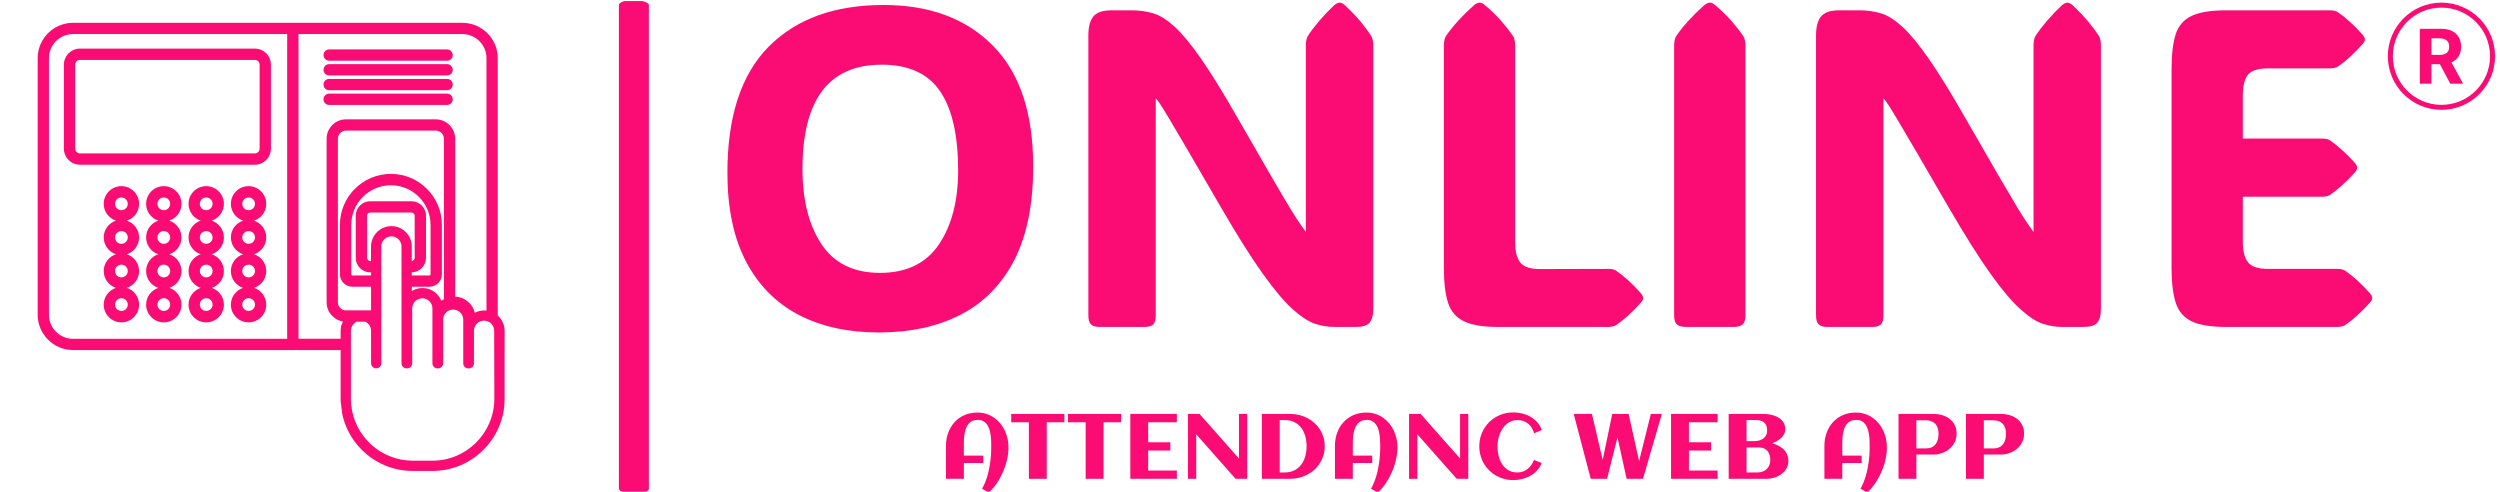 <svg xmlns="http://www.w3.org/2000/svg" version="1.1" xmlns:xlink="http://www.w3.org/1999/xlink" xmlns:svgjs="http://svgjs.dev/svgjs" width="1500" height="295" viewBox="0 0 1500 295"><g transform="matrix(1,0,0,1,-0.909,0.633)"><svg viewBox="0 0 396 78" data-background-color="#e5f141" preserveAspectRatio="xMidYMid meet" height="295" width="1500" xmlns="http://www.w3.org/2000/svg" xmlns:xlink="http://www.w3.org/1999/xlink"><g id="tight-bounds" transform="matrix(1,0,0,1,0.24,-0.167)"><svg viewBox="0 0 395.52 78.335" height="78.335" width="395.52"><g><svg viewBox="0 0 557.853 110.486" height="78.335" width="395.52"><g><rect width="6.712" height="110.486" x="138.05" y="0" fill="#fa0c74" opacity="1" stroke-width="0" stroke="transparent" fill-opacity="1" class="rect-qz-0" data-fill-palette-color="secondary" rx="1%" id="qz-0" data-palette-color="#fa0c74"></rect></g><g transform="matrix(1,0,0,1,162.333,0.275)"><svg viewBox="0 0 395.52 109.936" height="109.936" width="395.52"><g id="textblocktransform"><svg viewBox="0 0 395.52 109.936" height="109.936" width="395.52" id="textblock"><g><svg viewBox="0 0 395.52 74.43" height="74.43" width="395.52"><g transform="matrix(1,0,0,1,0,0)"><svg width="395.52" viewBox="2.2 -35.86 195.45 36.47" height="74.43" data-palette-color="#fa0c74"><g transform="matrix(1,0,0,1,0,0)"><g><svg width="4.783" viewBox="3.16 -36.36 28.68 36.36" height="6.065" data-palette-color="#fa0c74" id="scriptelement" x="189.331" y="-32.966"><path d="M10.85 0L3.16 0 3.16-36.36 17.51-36.36Q21.63-36.36 24.55-34.9 27.47-33.43 29-30.76 30.54-28.09 30.54-24.49L30.54-24.49Q30.54-20.86 28.98-18.26 27.41-15.66 24.46-14.28 21.5-12.89 17.31-12.89L17.31-12.89 7.71-12.89 7.71-19.07 16.07-19.07Q18.27-19.07 19.73-19.67 21.18-20.28 21.9-21.48 22.62-22.69 22.62-24.49L22.62-24.49Q22.62-26.3 21.9-27.54 21.18-28.78 19.72-29.43 18.25-30.08 16.03-30.08L16.03-30.08 10.85-30.08 10.85 0ZM14.51-16.55L22.8-16.55 31.84 0 23.35 0 14.51-16.55Z" opacity="1" transform="matrix(1,0,0,1,0,0)" fill="#fa0c74" class="undefined-123" data-fill-palette-color="primary" id="yy-123"></path></svg></g></g><path d="M185.796-29.933C185.796-33.206 188.449-35.86 191.723-35.86 194.996-35.86 197.65-33.206 197.65-29.933 197.65-26.659 194.996-24.006 191.723-24.006 188.449-24.006 185.796-26.659 185.796-29.933ZM191.723-24.558C194.691-24.558 197.097-26.965 197.097-29.933 197.097-32.901 194.691-35.307 191.723-35.307 188.755-35.307 186.348-32.901 186.348-29.933 186.348-26.965 188.755-24.558 191.723-24.558Z" fill="#fa0c74" id="scriptcircle" data-fill-palette-color="primary"></path><g class="wordmark-text-0" data-fill-palette-color="primary" id="text-0"><path d="M18.92 0.61L18.92 0.61Q13.84 0.61 10.08-1.34 6.32-3.3 4.26-7.23 2.2-11.16 2.2-17.04L2.2-17.04Q2.2-26.39 6.76-30.99 11.33-35.6 19.48-35.6L19.48-35.6Q27.12-35.6 31.57-31.09 36.01-26.59 36.01-17.75L36.01-17.75Q36.01-11.5 33.94-7.43 31.86-3.37 28.03-1.38 24.19 0.61 18.92 0.61ZM19.07-5.98L19.07-5.98Q23.46-5.98 25.59-9.13 27.71-12.28 27.71-17.31L27.71-17.31Q27.71-23.14 25.71-26.07 23.71-29 19.26-29L19.26-29Q10.5-29 10.5-17.46L10.5-17.46Q10.5-12.3 12.61-9.14 14.72-5.98 19.07-5.98ZM49.56-25.29L49.56-1.29Q49.56-0.56 49.28-0.28 49 0 48.29 0L48.29 0 43.38 0Q42.7 0 42.4-0.28 42.11-0.56 42.11-1.29L42.11-1.29 42.11-32.23Q42.11-33.67 42.67-34.34 43.23-35.01 44.65-35.01L44.65-35.01 46.92-35.01Q48.17-35.01 49.28-34.68 50.39-34.35 51.65-33.2 52.9-32.06 54.58-29.65 56.25-27.25 58.62-23.1L58.62-23.1Q60.89-19.14 62.27-16.77 63.64-14.4 64.4-13.16 65.16-11.91 65.54-11.38 65.92-10.84 66.16-10.5L66.16-10.5 66.16-31.1Q66.16-31.81 66.38-32.18L66.38-32.18Q67.43-33.79 69.28-35.57L69.28-35.57Q69.65-35.86 69.89-35.86L69.89-35.86Q70.16-35.86 70.48-35.57L70.48-35.57Q71.48-34.64 72.18-33.8 72.87-32.96 73.39-32.18L73.39-32.18Q73.61-31.79 73.61-31.1L73.61-31.1 73.61-2.03Q73.61-0.93 73.19-0.46 72.78 0 71.68 0L71.68 0 69.33 0Q68.28 0 67.19-0.35 66.09-0.71 64.69-1.97 63.3-3.22 61.4-5.88 59.49-8.54 56.81-13.16L56.81-13.16Q54.54-17.09 53.18-19.41 51.83-21.73 51.12-22.91 50.41-24.1 50.1-24.57 49.78-25.05 49.56-25.29L49.56-25.29ZM99.58 0L87.45 0Q84.93 0 83.63-0.63 82.32-1.27 81.87-2.71 81.42-4.15 81.42-6.54L81.42-6.54 81.42-31.1Q81.42-31.81 81.66-32.18L81.66-32.18Q82.76-33.79 84.74-35.57L84.74-35.57Q85.1-35.86 85.37-35.86L85.37-35.86Q85.66-35.86 85.98-35.57L85.98-35.57Q87.06-34.64 87.79-33.8 88.52-32.96 89.06-32.18L89.06-32.18Q89.3-31.79 89.3-31.1L89.3-31.1 89.3-9.45Q89.3-7.81 89.89-7.1 90.47-6.4 92.08-6.4L92.08-6.4 99.58-6.42Q100.17-6.42 100.46-6.23L100.46-6.23Q101.09-5.79 101.78-5.18 102.46-4.57 103.22-3.71L103.22-3.71Q103.46-3.39 103.46-3.2L103.46-3.2Q103.46-2.98 103.22-2.71L103.22-2.71Q102.46-1.86 101.78-1.25 101.09-0.63 100.46-0.2L100.46-0.2Q100.12 0 99.58 0L99.58 0ZM114.76-31.1L114.76-1.29Q114.76-0.56 114.46-0.28 114.15 0 113.42 0L113.42 0 108.22 0Q107.49 0 107.18-0.28 106.88-0.56 106.88-1.29L106.88-1.29 106.88-31.1Q106.88-31.81 107.12-32.18L107.12-32.18Q108.22-33.79 110.2-35.57L110.2-35.57Q110.56-35.86 110.83-35.86L110.83-35.86Q111.13-35.86 111.44-35.57L111.44-35.57Q112.52-34.64 113.25-33.8 113.98-32.96 114.52-32.18L114.52-32.18Q114.76-31.79 114.76-31.1L114.76-31.1ZM130.02-25.29L130.02-1.29Q130.02-0.56 129.74-0.28 129.46 0 128.75 0L128.75 0 123.84 0Q123.16 0 122.87-0.28 122.57-0.56 122.57-1.29L122.57-1.29 122.57-32.23Q122.57-33.67 123.13-34.34 123.7-35.01 125.11-35.01L125.11-35.01 127.38-35.01Q128.63-35.01 129.74-34.68 130.85-34.35 132.11-33.2 133.36-32.06 135.04-29.65 136.71-27.25 139.08-23.1L139.08-23.1Q141.35-19.14 142.73-16.77 144.11-14.4 144.86-13.16 145.62-11.91 146-11.38 146.38-10.84 146.62-10.5L146.62-10.5 146.62-31.1Q146.62-31.81 146.84-32.18L146.84-32.18Q147.89-33.79 149.75-35.57L149.75-35.57Q150.11-35.86 150.36-35.86L150.36-35.86Q150.62-35.86 150.94-35.57L150.94-35.57Q151.94-34.64 152.64-33.8 153.33-32.96 153.85-32.18L153.85-32.18Q154.07-31.79 154.07-31.1L154.07-31.1 154.07-2.03Q154.07-0.93 153.65-0.46 153.24 0 152.14 0L152.14 0 149.79 0Q148.74 0 147.65-0.35 146.55-0.71 145.16-1.97 143.76-3.22 141.86-5.88 139.96-8.54 137.27-13.16L137.27-13.16Q135-17.09 133.64-19.41 132.29-21.73 131.58-22.91 130.87-24.1 130.56-24.57 130.24-25.05 130.02-25.29L130.02-25.29ZM180.19 0L167.91 0Q165.39 0 164.09-0.63 162.78-1.27 162.33-2.71 161.88-4.15 161.88-6.54L161.88-6.54 161.88-28.47Q161.88-30.91 162.33-32.34 162.78-33.76 164.09-34.39 165.39-35.01 167.91-35.01L167.91-35.01 179.38-35.01Q179.97-35.01 180.26-34.81L180.26-34.81Q180.9-34.38 181.58-33.76 182.26-33.15 183.02-32.3L183.02-32.3Q183.26-31.98 183.26-31.79L183.26-31.79Q183.26-31.57 183.02-31.3L183.02-31.3Q182.26-30.44 181.58-29.83 180.9-29.22 180.26-28.78L180.26-28.78Q179.92-28.59 179.38-28.59L179.38-28.59 172.55-28.59Q170.93-28.59 170.35-27.91 169.76-27.22 169.76-25.56L169.76-25.56 169.76-20.83 178.53-20.83Q179.11-20.83 179.41-20.63L179.41-20.63Q180.04-20.19 180.72-19.58 181.41-18.97 182.17-18.12L182.17-18.12Q182.41-17.8 182.41-17.6L182.41-17.6Q182.41-17.38 182.17-17.11L182.17-17.11Q181.41-16.26 180.72-15.65 180.04-15.04 179.41-14.6L179.41-14.6Q179.06-14.4 178.53-14.4L178.53-14.4 169.76-14.4 169.76-9.47Q169.76-7.84 170.35-7.13 170.93-6.42 172.55-6.42L172.55-6.42 180.19-6.42Q180.77-6.42 181.07-6.23L181.07-6.23Q181.7-5.79 182.38-5.18 183.07-4.57 183.83-3.71L183.83-3.71Q184.07-3.39 184.07-3.2L184.07-3.2Q184.07-2.98 183.83-2.71L183.83-2.71Q183.07-1.86 182.38-1.25 181.7-0.63 181.07-0.2L181.07-0.2Q180.72 0 180.19 0L180.19 0Z" fill="#fa0c74" data-fill-palette-color="primary"></path></g></svg></g></svg></g><g transform="matrix(1,0,0,1,48.887,92.001)"><svg viewBox="0 0 241.267 17.935" height="17.935" width="241.267"><g transform="matrix(1,0,0,1,0,0)"><svg width="241.267" viewBox="3.56 -35.99 584.56 43.46" height="17.935" data-palette-color="#fa0c74"><path d="M37.45-16.82L37.45-16.82 37.45-16.36Q37.4-14.31 37.02-12.11 36.65-9.91 35.96-7.71 35.28-5.52 34.33-3.37 33.37-1.22 32.19 0.74 31.01 2.71 29.64 4.43 28.27 6.15 26.76 7.47L26.76 7.47 23.12 5.37Q23.97 3.93 24.67 2.23 25.37 0.54 25.93-1.32 26.49-3.17 26.89-5.13 27.29-7.08 27.56-9.01 27.83-10.94 27.97-12.81 28.1-14.67 28.1-16.36L28.1-16.36Q28.1-17.68 28.09-19.35 28.08-21.02 27.89-22.75 27.71-24.49 27.29-26.14 26.88-27.78 26.06-29.08 25.24-30.37 23.96-31.15 22.68-31.93 20.78-31.93L20.78-31.93Q19.09-31.93 17.88-31.36 16.67-30.79 15.83-29.82 14.99-28.86 14.49-27.59 13.99-26.32 13.71-24.91 13.43-23.51 13.34-22.08 13.26-20.65 13.26-19.38L13.26-19.38 13.26-12.57 23.78-12.57 23.78-8.54 13.26-8.54 13.26 0 3.56 0 3.56-17.87Q3.56-21.7 4.79-25 6.01-28.3 8.24-30.73 10.47-33.15 13.61-34.53 16.75-35.91 20.61-35.91L20.61-35.91Q23.22-35.91 25.5-35.17 27.78-34.42 29.66-33.12 31.54-31.81 33.02-30.02 34.5-28.22 35.49-26.1 36.47-23.97 36.99-21.61 37.5-19.24 37.45-16.82ZM58.2-30.66L58.2 0 48.51 0 48.51-30.66 38.94-30.66 38.94-35.16 67.77-35.16 67.77-30.66 58.2-30.66ZM88.98-30.66L88.98 0 79.29 0 79.29-30.66 69.72-30.66 69.72-35.16 98.55-35.16 98.55-30.66 88.98-30.66ZM128.75-4.49L128.75 0 103.51 0 103.51-35.16 128.75-35.16 128.75-30.66 113.2-30.66 113.2-19.8 125.21-19.8 125.21-15.33 113.2-15.33 113.2-4.49 128.75-4.49ZM139.25-24.12L139.25 0 134.76 0 134.76-35.16 141.05-35.16 162.42-11.01 162.42-35.16 166.88-35.16 166.88 0 160.59 0 139.25-24.12ZM208.92-17.63L208.92-17.63Q208.92-15.06 208.24-12.76 207.56-10.45 206.32-8.5 205.09-6.54 203.38-4.97 201.67-3.39 199.61-2.29 197.55-1.2 195.19-0.6 192.83 0 190.34 0L190.34 0 174.84 0 174.84-35.16 190.34-35.16Q192.83-35.16 195.18-34.57 197.52-33.98 199.58-32.9 201.65-31.81 203.37-30.25 205.09-28.69 206.32-26.75 207.56-24.8 208.24-22.5 208.92-20.19 208.92-17.63ZM199.08-17.63L199.08-17.63Q199.08-20.48 198.39-23.06 197.69-25.63 196.23-27.59 194.76-29.54 192.5-30.69 190.25-31.84 187.1-31.84L187.1-31.84 184.53-31.84 184.53-3.42 187.1-3.42Q190.2-3.42 192.46-4.58 194.71-5.74 196.19-7.7 197.67-9.67 198.38-12.23 199.08-14.79 199.08-17.63ZM248.35-16.82L248.35-16.82 248.35-16.36Q248.3-14.31 247.92-12.11 247.54-9.91 246.86-7.71 246.18-5.52 245.22-3.37 244.27-1.22 243.09 0.74 241.9 2.71 240.54 4.43 239.17 6.15 237.66 7.47L237.66 7.47 234.02 5.37Q234.87 3.93 235.57 2.23 236.26 0.54 236.83-1.32 237.39-3.17 237.79-5.13 238.19-7.08 238.46-9.01 238.73-10.94 238.86-12.81 239-14.67 239-16.36L239-16.36Q239-17.68 238.99-19.35 238.97-21.02 238.79-22.75 238.61-24.49 238.19-26.14 237.78-27.78 236.96-29.08 236.14-30.37 234.86-31.15 233.58-31.93 231.67-31.93L231.67-31.93Q229.99-31.93 228.78-31.36 227.57-30.79 226.73-29.82 225.89-28.86 225.39-27.59 224.89-26.32 224.61-24.91 224.33-23.51 224.24-22.08 224.15-20.65 224.15-19.38L224.15-19.38 224.15-12.57 234.68-12.57 234.68-8.54 224.15-8.54 224.15 0 214.46 0 214.46-17.87Q214.46-21.7 215.68-25 216.9-28.3 219.14-30.73 221.37-33.15 224.51-34.53 227.65-35.91 231.5-35.91L231.5-35.91Q234.12-35.91 236.4-35.17 238.68-34.42 240.56-33.12 242.44-31.81 243.92-30.02 245.4-28.22 246.38-26.1 247.37-23.97 247.89-21.61 248.4-19.24 248.35-16.82ZM259.14-24.12L259.14 0 254.65 0 254.65-35.16 260.94-35.16 282.31-11.01 282.31-35.16 286.77-35.16 286.77 0 280.48 0 259.14-24.12ZM326.66-26.44L326.66-26.44 322.49-24.68Q322-26.27 321.18-27.59 320.37-28.91 319.23-29.85 318.1-30.79 316.65-31.31 315.21-31.84 313.51-31.84L313.51-31.84Q311.67-31.84 310.15-31.24 308.62-30.64 307.41-29.59 306.21-28.54 305.3-27.15 304.4-25.76 303.79-24.18 303.18-22.61 302.89-20.92 302.59-19.24 302.59-17.63L302.59-17.63Q302.59-15.06 303.19-12.52 303.79-9.99 305.09-7.96 306.4-5.93 308.48-4.68 310.55-3.42 313.51-3.42L313.51-3.42Q315.07-3.42 316.46-3.94 317.85-4.47 318.99-5.38 320.12-6.3 320.98-7.54 321.83-8.79 322.34-10.23L322.34-10.23 326.57-8.54Q325.64-6.23 324.03-4.48 322.42-2.73 320.35-1.59 318.29-0.44 315.93 0.13 313.58 0.71 311.19 0.71L311.19 0.71Q308.6 0.71 306.22 0.07 303.84-0.56 301.79-1.73 299.74-2.91 298.06-4.57 296.39-6.23 295.21-8.25 294.02-10.28 293.38-12.66 292.73-15.04 292.73-17.63L292.73-17.63Q292.73-20.21 293.38-22.6 294.02-24.98 295.21-27.01 296.39-29.05 298.06-30.71 299.74-32.37 301.79-33.54 303.84-34.72 306.22-35.35 308.6-35.99 311.19-35.99L311.19-35.99Q313.68-35.99 316.06-35.4 318.44-34.81 320.49-33.63 322.54-32.45 324.14-30.65 325.74-28.86 326.66-26.44ZM367.65-22.46L362.01 0 353.15 0 343.92-35.16 353.81-35.16 359.64-10.21 364.82-35.16 373.71-35.16 379.37-9.57 385.74-35.16 391.72-35.16 381.49 0 372.61 0 367.65-22.46ZM421.95-4.49L421.95 0 396.7 0 396.7-35.16 421.95-35.16 421.95-30.66 406.39-30.66 406.39-19.8 418.41-19.8 418.41-15.33 406.39-15.33 406.39-4.49 421.95-4.49ZM460.32-9.55L460.32-9.55Q460.32-8.06 459.83-6.76 459.35-5.47 458.49-4.41 457.64-3.34 456.5-2.51 455.37-1.68 454.06-1.12 452.75-0.56 451.36-0.28 449.97 0 448.63 0L448.63 0 427.95 0 427.95-35.16 446.85-35.16Q448.09-35.16 449.46-34.97 450.82-34.79 452.13-34.4 453.44-34.01 454.62-33.37 455.8-32.74 456.7-31.82 457.59-30.91 458.11-29.71 458.64-28.52 458.64-26.98L458.64-26.98Q458.64-25.51 458.05-24.32 457.47-23.12 456.48-22.18 455.49-21.24 454.21-20.52 452.92-19.8 451.51-19.26L451.51-19.26Q453.29-18.77 454.89-17.97 456.49-17.16 457.7-15.99 458.91-14.82 459.61-13.22 460.32-11.62 460.32-9.55ZM448.8-26.12L448.8-26.12Q448.8-29.1 447.22-30.47 445.65-31.84 442.74-31.84L442.74-31.84 437.64-31.84 437.64-20.43 441.91-20.43Q443.23-20.43 444.48-20.76 445.72-21.09 446.69-21.79 447.65-22.49 448.22-23.56 448.8-24.63 448.8-26.12ZM450.51-10.16L450.51-10.16Q450.51-11.6 450.14-12.85 449.77-14.11 449.02-15.03 448.26-15.94 447.13-16.47 445.99-16.99 444.45-16.99L444.45-16.99 437.64-16.99 437.64-3.42 443.6-3.42Q445.09-3.42 446.36-3.91 447.63-4.39 448.55-5.27 449.48-6.15 449.99-7.4 450.51-8.64 450.51-10.16ZM513.73-16.82L513.73-16.82 513.73-16.36Q513.69-14.31 513.31-12.11 512.93-9.91 512.25-7.71 511.56-5.52 510.61-3.37 509.66-1.22 508.47 0.74 507.29 2.71 505.92 4.43 504.55 6.15 503.04 7.47L503.04 7.47 499.4 5.37Q500.26 3.93 500.95 2.23 501.65 0.54 502.21-1.32 502.77-3.17 503.18-5.13 503.58-7.08 503.85-9.01 504.12-10.94 504.25-12.81 504.38-14.67 504.38-16.36L504.38-16.36Q504.38-17.68 504.37-19.35 504.36-21.02 504.18-22.75 503.99-24.49 503.58-26.14 503.16-27.78 502.35-29.08 501.53-30.37 500.25-31.15 498.96-31.93 497.06-31.93L497.06-31.93Q495.38-31.93 494.17-31.36 492.96-30.79 492.12-29.82 491.27-28.86 490.77-27.59 490.27-26.32 489.99-24.91 489.71-23.51 489.63-22.08 489.54-20.65 489.54-19.38L489.54-19.38 489.54-12.57 500.06-12.57 500.06-8.54 489.54-8.54 489.54 0 479.85 0 479.85-17.87Q479.85-21.7 481.07-25 482.29-28.3 484.52-30.73 486.76-33.15 489.89-34.53 493.03-35.91 496.89-35.91L496.89-35.91Q499.5-35.91 501.78-35.17 504.07-34.42 505.95-33.12 507.83-31.81 509.3-30.02 510.78-28.22 511.77-26.1 512.76-23.97 513.27-21.61 513.78-19.24 513.73-16.82ZM529.72-13.13L529.72 0 520.03 0 520.03-35.16 539.02-35.16Q541.49-35.16 543.75-34.5 546.01-33.84 547.74-32.51 549.47-31.18 550.51-29.16 551.55-27.15 551.55-24.44L551.55-24.44Q551.55-22.73 551.06-21.23 550.57-19.73 549.71-18.48 548.84-17.24 547.67-16.24 546.5-15.23 545.1-14.55 543.71-13.87 542.16-13.5 540.61-13.13 539.02-13.13L539.02-13.13 529.72-13.13ZM541.73-24.44L541.73-24.44Q541.73-27.83 540.01-29.77 538.29-31.71 534.83-31.71L534.83-31.71 529.72-31.71 529.72-16.46 534.83-16.46Q536.68-16.46 537.99-17.05 539.29-17.65 540.12-18.73 540.95-19.8 541.34-21.25 541.73-22.71 541.73-24.44ZM566.29-13.13L566.29 0 556.6 0 556.6-35.16 575.59-35.16Q578.06-35.16 580.32-34.5 582.58-33.84 584.31-32.51 586.04-31.18 587.08-29.16 588.12-27.15 588.12-24.44L588.12-24.44Q588.12-22.73 587.63-21.23 587.14-19.73 586.28-18.48 585.41-17.24 584.24-16.24 583.07-15.23 581.67-14.55 580.28-13.87 578.73-13.5 577.18-13.13 575.59-13.13L575.59-13.13 566.29-13.13ZM578.3-24.44L578.3-24.44Q578.3-27.83 576.58-29.77 574.86-31.71 571.4-31.71L571.4-31.71 566.29-31.71 566.29-16.46 571.4-16.46Q573.25-16.46 574.56-17.05 575.86-17.65 576.69-18.73 577.52-19.8 577.91-21.25 578.3-22.71 578.3-24.44Z" opacity="1" transform="matrix(1,0,0,1,0,0)" fill="#fa0c74" class="slogan-text-1" data-fill-palette-color="secondary" id="text-1"></path></svg></g></svg></g></svg></g></svg></g><g transform="matrix(1,0,0,1,0,5.105)"><svg viewBox="0 0 120.478 100.275" height="100.275" width="120.478"><g><svg xmlns="http://www.w3.org/2000/svg" xmlns:xlink="http://www.w3.org/1999/xlink" version="1.1" x="8" y="0" viewBox="7.5 9.21 85 81.58" style="enable-background:new 0 0 100 100;" xml:space="preserve" height="100.275" width="104.478" class="icon-icon-0" data-fill-palette-color="accent" id="icon-0"><path d="M12.27 16.83v15.28c0 1.62 1.31 2.93 2.93 2.93h31.83c1.62 0 2.93-1.31 2.93-2.93V16.83c0-1.62-1.31-2.93-2.93-2.93H15.2C13.58 13.9 12.27 15.22 12.27 16.83zM14.33 16.83c0-0.48 0.39-0.87 0.87-0.87h31.83c0.48 0 0.87 0.39 0.87 0.87v15.28c0 0.48-0.39 0.87-0.87 0.87H15.2c-0.48 0-0.87-0.39-0.87-0.87V16.83z" fill="#fa0c74" data-fill-palette-color="accent"></path><path d="M25.96 42.16c0-1.77-1.44-3.22-3.22-3.22-1.77 0-3.22 1.44-3.22 3.22 0 1.42 0.93 2.63 2.22 3.06-1.28 0.42-2.22 1.63-2.22 3.06 0 1.42 0.93 2.63 2.22 3.06-1.28 0.42-2.22 1.63-2.22 3.06 0 1.42 0.93 2.63 2.22 3.06-1.28 0.42-2.22 1.63-2.22 3.06 0 1.77 1.44 3.22 3.22 3.22 1.77 0 3.22-1.44 3.22-3.22 0-1.42-0.93-2.64-2.22-3.06 1.28-0.42 2.22-1.63 2.22-3.06 0-1.42-0.93-2.63-2.22-3.06 1.28-0.42 2.22-1.63 2.22-3.06 0-1.42-0.93-2.63-2.22-3.06C25.03 44.8 25.96 43.59 25.96 42.16zM23.9 60.5c0 0.64-0.52 1.16-1.16 1.16-0.64 0-1.16-0.52-1.16-1.16 0-0.64 0.52-1.16 1.16-1.16C23.38 59.34 23.9 59.86 23.9 60.5zM23.9 54.39c0 0.64-0.52 1.16-1.16 1.16-0.64 0-1.16-0.52-1.16-1.16 0-0.64 0.52-1.16 1.16-1.16C23.38 53.23 23.9 53.75 23.9 54.39zM23.9 48.28c0 0.64-0.52 1.16-1.16 1.16-0.64 0-1.16-0.52-1.16-1.16 0-0.64 0.52-1.16 1.16-1.16C23.38 47.12 23.9 47.64 23.9 48.28zM22.74 43.32c-0.64 0-1.16-0.52-1.16-1.16 0-0.64 0.52-1.16 1.16-1.16 0.64 0 1.16 0.52 1.16 1.16C23.9 42.8 23.38 43.32 22.74 43.32z" fill="#fa0c74" data-fill-palette-color="accent"></path><path d="M33.68 42.16c0-1.77-1.44-3.22-3.22-3.22-1.77 0-3.22 1.44-3.22 3.22 0 1.42 0.93 2.63 2.21 3.06-1.28 0.42-2.21 1.63-2.21 3.06 0 1.42 0.93 2.63 2.21 3.06-1.28 0.42-2.21 1.63-2.21 3.06 0 1.42 0.93 2.63 2.22 3.06-1.28 0.42-2.22 1.63-2.22 3.06 0 1.77 1.44 3.22 3.22 3.22 1.77 0 3.22-1.44 3.22-3.22 0-1.42-0.93-2.64-2.22-3.06 1.28-0.42 2.22-1.63 2.22-3.06 0-1.42-0.93-2.63-2.22-3.06 1.28-0.42 2.22-1.63 2.22-3.06 0-1.42-0.93-2.63-2.22-3.06C32.75 44.8 33.68 43.59 33.68 42.16zM31.62 60.5c0 0.64-0.52 1.16-1.16 1.16-0.64 0-1.16-0.52-1.16-1.16 0-0.64 0.52-1.16 1.16-1.16C31.1 59.34 31.62 59.86 31.62 60.5zM31.62 54.39c0 0.64-0.52 1.16-1.16 1.16-0.64 0-1.16-0.52-1.16-1.16 0-0.64 0.52-1.16 1.16-1.16C31.1 53.23 31.62 53.75 31.62 54.39zM31.62 48.28c0 0.64-0.52 1.16-1.16 1.16-0.64 0-1.16-0.52-1.16-1.16 0-0.64 0.52-1.16 1.16-1.16C31.1 47.12 31.62 47.64 31.62 48.28zM30.46 43.32c-0.64 0-1.16-0.52-1.16-1.16 0-0.64 0.52-1.16 1.16-1.16 0.64 0 1.16 0.52 1.16 1.16C31.62 42.8 31.1 43.32 30.46 43.32z" fill="#fa0c74" data-fill-palette-color="accent"></path><path d="M41.4 42.16c0-1.77-1.44-3.22-3.22-3.22s-3.22 1.44-3.22 3.22c0 1.42 0.93 2.63 2.22 3.06-1.28 0.42-2.22 1.63-2.22 3.06 0 1.42 0.93 2.63 2.22 3.06-1.28 0.42-2.22 1.63-2.22 3.06 0 1.42 0.93 2.64 2.22 3.06-1.28 0.42-2.22 1.63-2.22 3.06 0 1.77 1.44 3.22 3.22 3.22s3.22-1.44 3.22-3.22c0-1.42-0.93-2.64-2.22-3.06 1.28-0.42 2.22-1.63 2.22-3.06 0-1.42-0.93-2.63-2.22-3.06 1.28-0.42 2.22-1.63 2.22-3.06 0-1.42-0.93-2.63-2.22-3.06C40.46 44.8 41.4 43.59 41.4 42.16zM39.34 60.5c0 0.64-0.52 1.16-1.16 1.16-0.64 0-1.16-0.52-1.16-1.16 0-0.64 0.52-1.16 1.16-1.16C38.82 59.34 39.34 59.86 39.34 60.5zM39.34 54.39c0 0.64-0.52 1.16-1.16 1.16-0.64 0-1.16-0.52-1.16-1.16 0-0.64 0.52-1.16 1.16-1.16C38.82 53.23 39.34 53.75 39.34 54.39zM39.34 48.28c0 0.64-0.52 1.16-1.16 1.16-0.64 0-1.16-0.52-1.16-1.16 0-0.64 0.52-1.16 1.16-1.16C38.82 47.12 39.34 47.64 39.34 48.28zM38.18 43.32c-0.64 0-1.16-0.52-1.16-1.16 0-0.64 0.52-1.16 1.16-1.16 0.64 0 1.16 0.52 1.16 1.16C39.34 42.8 38.82 43.32 38.18 43.32z" fill="#fa0c74" data-fill-palette-color="accent"></path><path d="M49.11 42.16c0-1.77-1.44-3.22-3.22-3.22s-3.22 1.44-3.22 3.22c0 1.42 0.93 2.63 2.22 3.06-1.28 0.42-2.22 1.63-2.22 3.06 0 1.42 0.93 2.63 2.22 3.06-1.28 0.42-2.22 1.63-2.22 3.06 0 1.42 0.93 2.64 2.22 3.06-1.28 0.42-2.22 1.63-2.22 3.06 0 1.77 1.44 3.22 3.22 3.22s3.22-1.44 3.22-3.22c0-1.42-0.93-2.64-2.22-3.06 1.28-0.42 2.22-1.63 2.22-3.06 0-1.42-0.93-2.63-2.22-3.06 1.28-0.42 2.22-1.63 2.22-3.06 0-1.42-0.93-2.63-2.22-3.06C48.18 44.8 49.11 43.59 49.11 42.16zM47.06 60.5c0 0.64-0.52 1.16-1.16 1.16-0.64 0-1.16-0.52-1.16-1.16 0-0.64 0.52-1.16 1.16-1.16C46.54 59.34 47.06 59.86 47.06 60.5zM47.06 54.39c0 0.64-0.52 1.16-1.16 1.16-0.64 0-1.16-0.52-1.16-1.16 0-0.64 0.52-1.16 1.16-1.16C46.54 53.23 47.06 53.75 47.06 54.39zM47.06 48.28c0 0.64-0.52 1.16-1.16 1.16-0.64 0-1.16-0.52-1.16-1.16 0-0.64 0.52-1.16 1.16-1.16C46.54 47.12 47.06 47.64 47.06 48.28zM45.9 43.32c-0.64 0-1.16-0.52-1.16-1.16 0-0.64 0.52-1.16 1.16-1.16 0.64 0 1.16 0.52 1.16 1.16C47.06 42.8 46.54 43.32 45.9 43.32z" fill="#fa0c74" data-fill-palette-color="accent"></path><path d="M60.56 16.11h21.47c0.57 0 1.03-0.46 1.03-1.03s-0.46-1.03-1.03-1.03H60.56c-0.57 0-1.03 0.46-1.03 1.03S59.99 16.11 60.56 16.11z" fill="#fa0c74" data-fill-palette-color="accent"></path><path d="M60.56 18.79h21.47c0.57 0 1.03-0.46 1.03-1.03s-0.46-1.03-1.03-1.03H60.56c-0.57 0-1.03 0.46-1.03 1.03S59.99 18.79 60.56 18.79z" fill="#fa0c74" data-fill-palette-color="accent"></path><path d="M60.56 21.48h21.47c0.57 0 1.03-0.46 1.03-1.03s-0.46-1.03-1.03-1.03H60.56c-0.57 0-1.03 0.46-1.03 1.03S59.99 21.48 60.56 21.48z" fill="#fa0c74" data-fill-palette-color="accent"></path><path d="M82.03 24.16c0.57 0 1.03-0.46 1.03-1.03s-0.46-1.03-1.03-1.03H60.56c-0.57 0-1.03 0.46-1.03 1.03s0.46 1.03 1.03 1.03H82.03z" fill="#fa0c74" data-fill-palette-color="accent"></path><path d="M91.25 62.5c0-0.05 0-0.1 0-0.14V15.64c0-3.55-2.89-6.43-6.43-6.43H13.93c-3.55 0-6.43 2.89-6.43 6.43v46.71c0 3.55 2.89 6.43 6.43 6.43h48.72v8.86c0 0.15 0 0.31 0.01 0.46l0.27 2.27c0.17 0.82 0.42 1.61 0.75 2.39 0.66 1.57 1.61 2.97 2.82 4.18 1.21 1.21 2.61 2.16 4.18 2.82 1.62 0.69 3.34 1.03 5.12 1.03h3.55c1.77 0 3.5-0.35 5.12-1.03 1.57-0.66 2.97-1.61 4.18-2.82 1.21-1.21 2.16-2.61 2.82-4.18 0.69-1.62 1.03-3.34 1.03-5.12V65.27c0-0.99-0.39-1.92-1.08-2.62C91.36 62.6 91.31 62.54 91.25 62.5zM52.92 66.73H13.93c-2.41 0-4.38-1.96-4.38-4.38V15.64c0-2.41 1.96-4.38 4.38-4.38h38.99V66.73zM62.65 65.28v1.44h-7.67V11.26h29.84c2.41 0 4.38 1.96 4.38 4.38v45.95c-0.13-0.01-0.27-0.02-0.4-0.02-0.62 0-1.2 0.15-1.72 0.42-0.4-1.64-1.84-2.87-3.58-2.95V30.31c0-1.95-1.59-3.53-3.53-3.53H63.63c-1.95 0-3.53 1.59-3.53 3.53v29.78c0 1.76 1.29 3.22 2.98 3.49C62.8 64.08 62.65 64.67 62.65 65.28zM63.63 61.56c-0.81 0-1.48-0.66-1.48-1.48V30.31c0-0.81 0.66-1.48 1.48-1.48h16.34c0.81 0 1.48 0.66 1.48 1.48v29.21c-0.15 0.08-0.3 0.18-0.44 0.28l-0.04 0c-0.18-0.45-0.46-0.87-0.81-1.23-0.7-0.7-1.63-1.08-2.62-1.08-0.71 0-1.37 0.2-1.93 0.54v-0.78h3.21c1.25 0 2.26-1.01 2.26-2.26v-9c0-5.12-4.16-9.28-9.28-9.28-5.12 0-9.28 4.16-9.28 9.28v9c0 1.25 1.01 2.26 2.26 2.26h3.41v4.3H63.63zM75.55 41.69h-7.51c-1.46 0-2.64 1.18-2.64 2.64v7.66c0 1.46 1.18 2.64 2.64 2.64h0.15v0.57h-3.41c-0.11 0-0.2-0.09-0.2-0.2v-9c0-3.98 3.24-7.22 7.22-7.22 3.98 0 7.22 3.24 7.22 7.22v9c0 0.11-0.09 0.2-0.2 0.2H75.6v-0.57c1.43-0.02 2.59-1.2 2.59-2.64v-7.66C78.19 42.87 77.01 41.69 75.55 41.69zM68.04 52.57c-0.32 0-0.58-0.26-0.58-0.58v-7.66c0-0.32 0.26-0.58 0.58-0.58h7.51c0.32 0 0.58 0.26 0.58 0.58v7.66c0 0.3-0.24 0.56-0.53 0.58V51.8l0-1.88c0-0.52-0.11-1.02-0.31-1.48-0.18-0.42-0.45-0.81-0.78-1.14-0.7-0.7-1.63-1.08-2.62-1.08-1.52 0-2.83 0.92-3.4 2.23-0.2 0.45-0.31 0.95-0.31 1.48v2.65H68.04zM90.63 77.64c0 6.22-5.06 11.28-11.28 11.28H75.8c-5.85 0-10.68-4.48-11.23-10.19-0.04-0.36-0.05-0.72-0.05-1.09v-8.86-0.54-0.98-0.54-1.44c0-0.74 0.44-1.37 1.06-1.67h1.55c0.19 0.09 0.37 0.21 0.52 0.37 0.35 0.35 0.54 0.81 0.54 1.3v1.44 0.54 0.98 0.54 2.4c0 0.38 0.22 0.7 0.54 0.85 0.12 0.06 0.25 0.09 0.39 0.09 0.52 0 0.93-0.42 0.93-0.93v-2.4-0.54-0.98-0.54-3.11-0.54V62.1v-0.54-4.3-0.54-0.98V55.2v-0.57-0.54-0.98-0.54l0-1.66v-0.99c0-1.01 0.82-1.84 1.84-1.84 0.49 0 0.95 0.19 1.3 0.54 0.35 0.35 0.54 0.81 0.54 1.3v2.65 0.54 0.98 0.54 0.57 0.54 0.98 0.54 4.3 0.54 0.98 0.54 3.11 0.54 0.98 0.54 2.4c0 0.52 0.42 0.93 0.93 0.93h0.09c0.52 0 0.93-0.42 0.93-0.93v-2.4-0.54-0.98-0.54-3.11-0.54V62.1v-0.54-0.36c0-1.01 0.82-1.84 1.84-1.84 0.49 0 0.95 0.19 1.3 0.54 0.35 0.35 0.54 0.81 0.54 1.3v0.36 0.54 0.98 0.54 3.11 0.54 0.98 0.54 2.4c0 0.52 0.42 0.93 0.93 0.93h0.09c0.52 0 0.93-0.42 0.93-0.93v-2.4-0.54-0.98-0.54-3.38-0.11c0-0.18 0.03-0.36 0.07-0.52 0.01-0.02 0.02-0.05 0.02-0.07 0.19-0.55 0.63-0.99 1.19-1.16 0.17-0.05 0.36-0.08 0.55-0.08 0.03 0 0.06 0 0.08 0 0.46 0.02 0.89 0.21 1.21 0.54 0.35 0.35 0.54 0.81 0.54 1.3v3.49 0.54 0.98 0.54 2.4c0 0.52 0.42 0.93 0.93 0.93h0.09c0.52 0 0.93-0.42 0.93-0.93v-2.77-0.58-1.07-0.61-0.9c0-0.32 0.08-0.62 0.23-0.89 0.31-0.57 0.92-0.95 1.61-0.95 0.09 0 0.17 0.01 0.26 0.02 0.18 0.03 0.35 0.08 0.52 0.15 0.19 0.09 0.37 0.21 0.52 0.37 0.11 0.11 0.2 0.23 0.28 0.36 0.14 0.24 0.23 0.51 0.25 0.79 0 0.05 0.01 0.1 0.01 0.15L90.63 77.64z" fill="#fa0c74" data-fill-palette-color="accent"></path></svg></g></svg></g></svg></g><defs></defs></svg><rect width="395.52" height="78.335" fill="none" stroke="none" visibility="hidden"></rect></g></svg></g></svg>